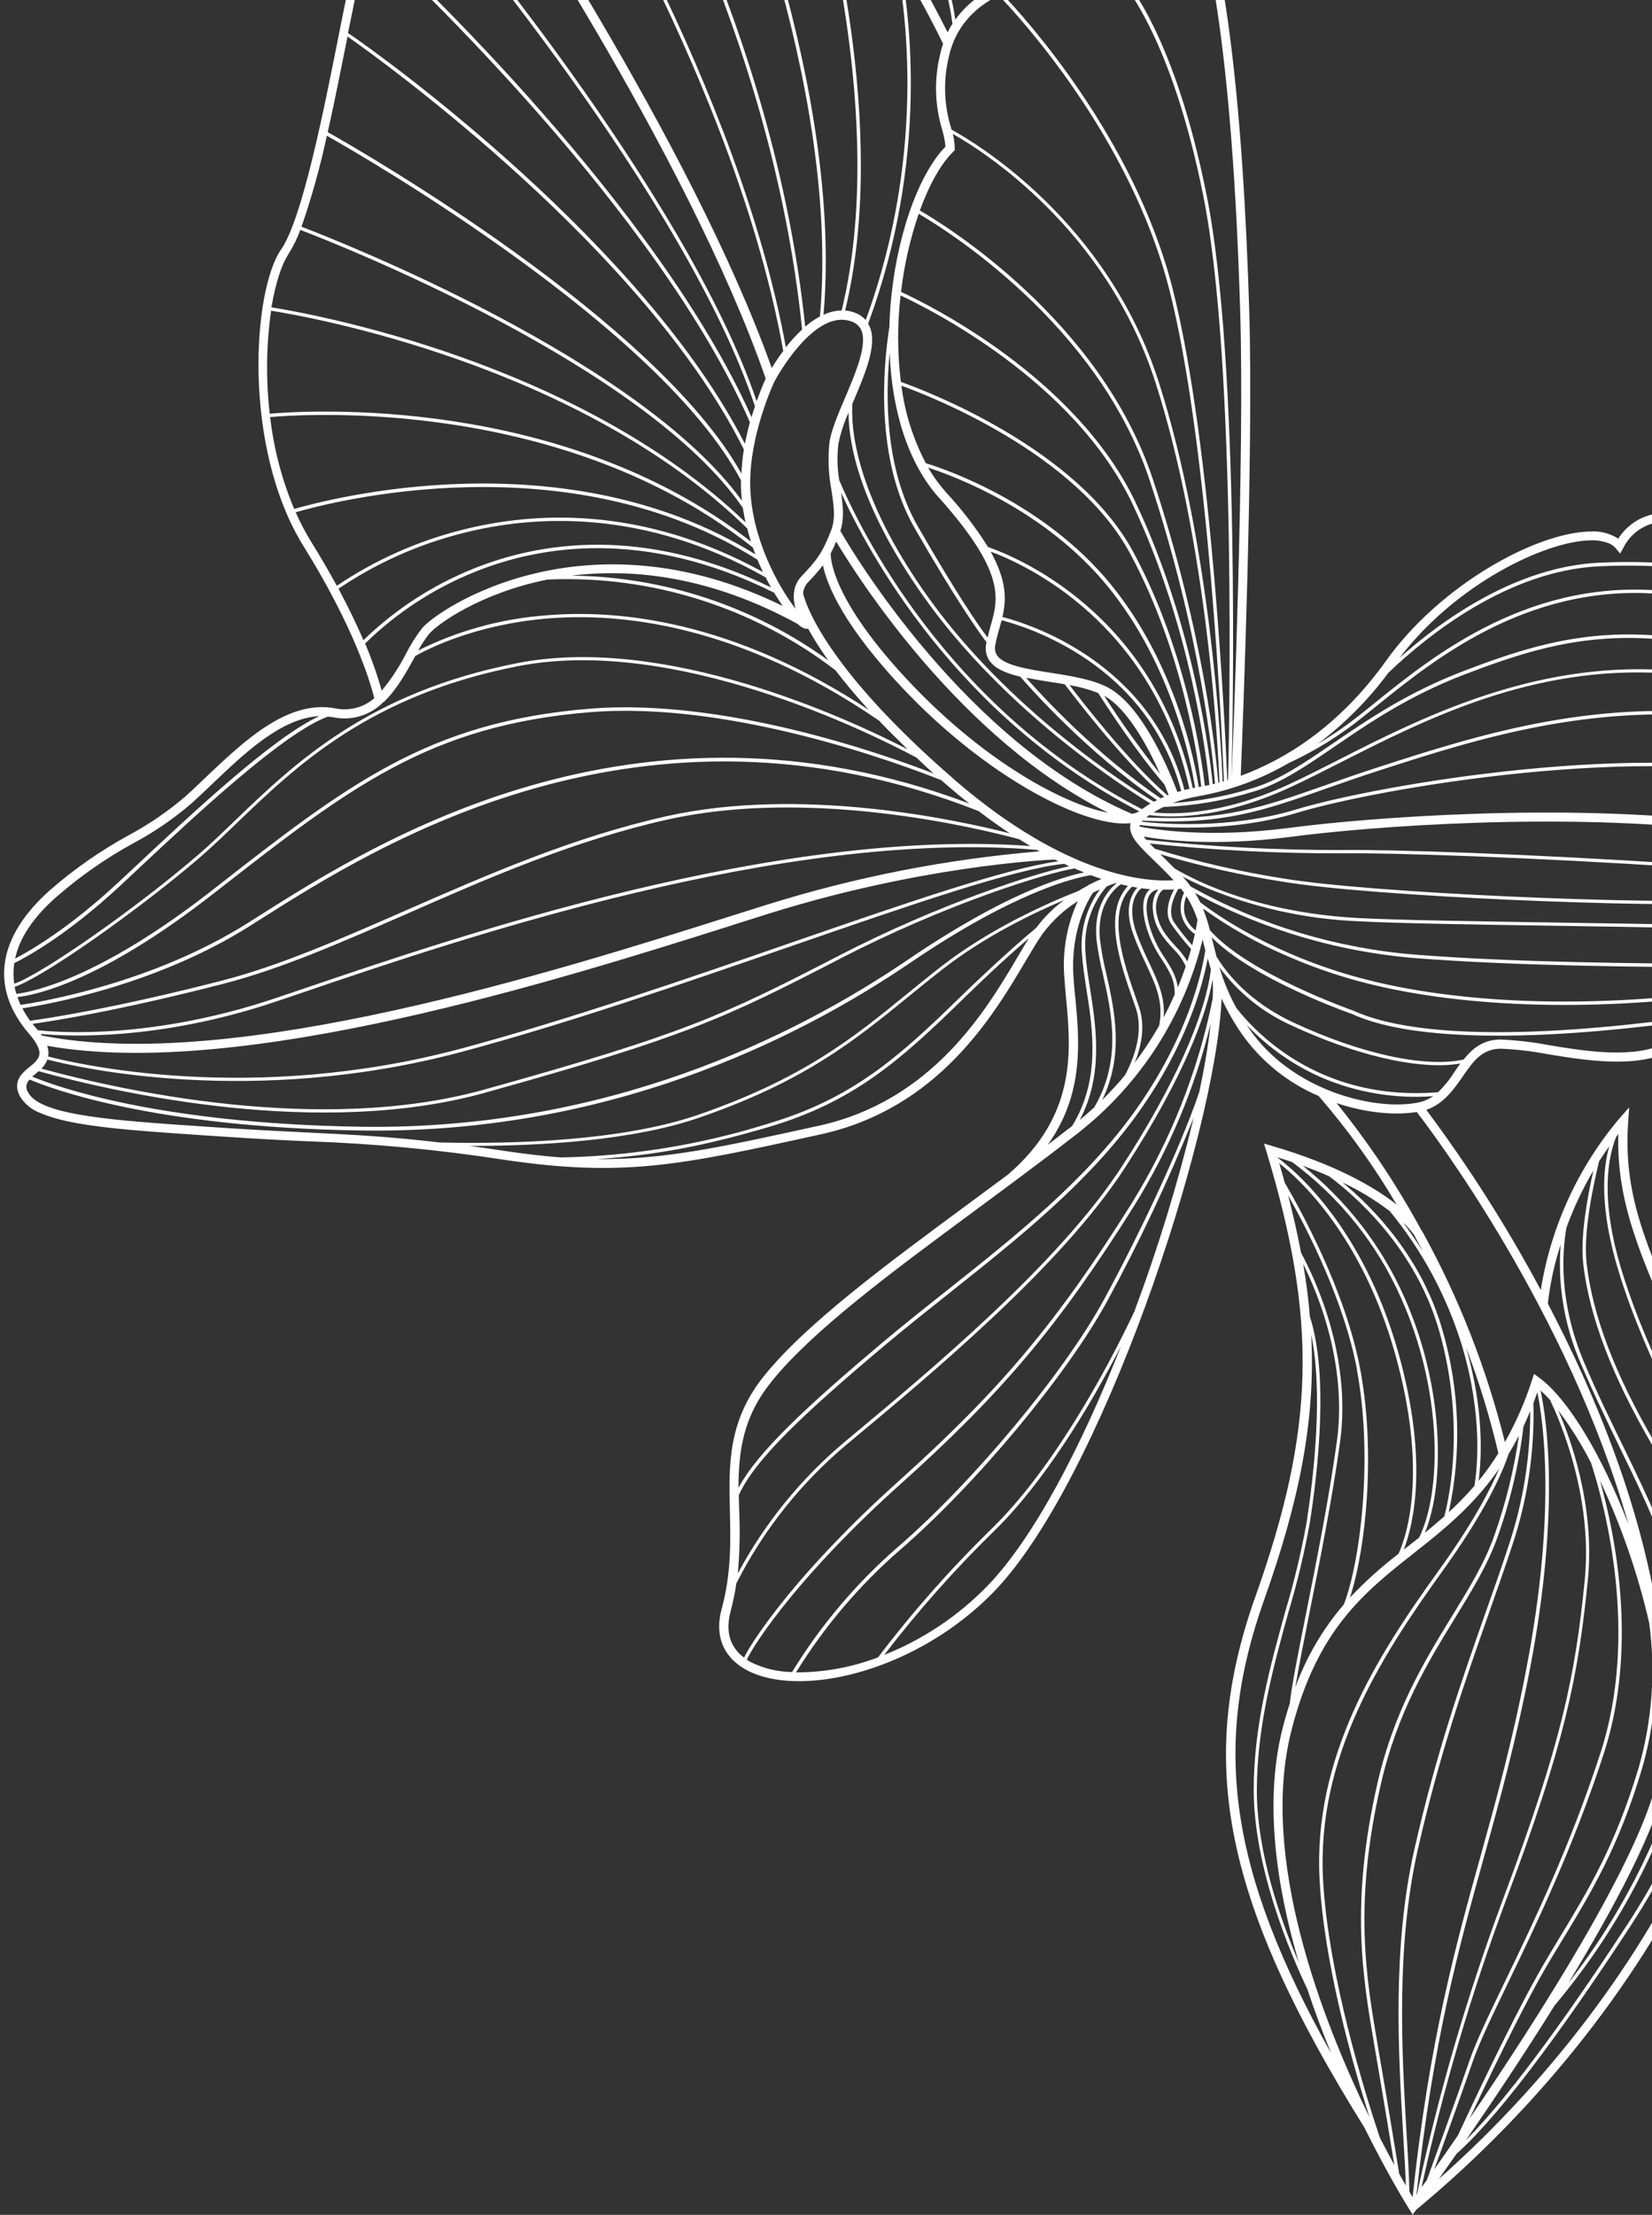 <svg width="382" height="512" viewBox="0 0 382 512" fill="none" xmlns="http://www.w3.org/2000/svg">
<rect x="0" y="0" width="382" height="512" fill="#333333" stroke="none"/>
<path d="M403.775 342.359C398.354 328.205 393.385 316.913 389.39 307.844C380.31 287.2 375.299 275.824 376.505 259.133L376.725 255.987L374.628 258.357C364.983 269.709 358.637 283.49 356.28 298.198C348.511 283.679 339.665 269.762 329.817 256.564C333.853 255.159 336.107 251.867 338.204 248.91C340.584 245.429 342.65 242.431 347.043 242.42C350.669 242.578 354.278 243.002 357.842 243.689C367.027 245.178 378.455 247.033 386.559 242.861C395.88 238.059 410.108 237.178 431.643 235.846C435.69 235.595 440.031 235.333 444.539 235.018C463.076 233.76 471.694 225.844 473.592 218.861C474.21 216.792 474.201 214.585 473.564 212.521C472.928 210.457 471.693 208.628 470.017 207.265C479.82 191.402 481.843 178.276 476.035 168.231C470.467 158.596 458.295 154.192 450.935 153.972C452.371 142.743 441.394 139.703 430.773 136.757C425.3 135.247 419.638 133.674 415.109 131.053L412.739 129.68C402.255 123.567 390.386 116.647 381.548 119.059C378.502 119.894 375.883 121.844 374.208 124.521C372.19 123.233 369.799 122.654 367.414 122.875C354.833 123.273 332.931 135.362 320.527 152.725C309.435 168.242 296.769 175.728 286.903 179.335C287.344 168.588 289.86 104.758 288.874 72.088C287.553 27.927 283.244 -26.614 270.254 -36.522C269.31 -38.514 262.254 -53.602 259.109 -65.659C255.586 -79.247 252.346 -79.981 241.694 -82.245L241.274 -82.34C229.06 -84.919 208.531 -80.557 202.073 -57.953C198.764 -46.923 198.188 -35.253 200.395 -23.951C197.186 -28.473 193.632 -32.739 189.764 -36.711C174.467 -52.05 149.125 -68.091 142.478 -64.222C140.835 -63.215 139.48 -61.799 138.546 -60.112C136.743 -57.313 135.045 -54.671 124.696 -54.031C107.921 -52.983 83.723 -17.692 80.378 -1.975C79.77 0.876 79.078 4.315 78.281 8.362C74.937 25.201 69.893 50.636 65.018 57.64C58.402 67.076 56.001 103.458 70.208 126.293C81.877 145.05 85.61 157.621 86.553 161.406C85.328 162.47 83.871 163.236 82.299 163.641C80.727 164.047 79.083 164.082 77.495 163.744C66.465 161.689 56.41 171.335 47.54 179.722C45.894 181.285 44.395 182.763 42.854 184.115C38.833 187.565 34.449 190.567 29.779 193.069C23.318 196.604 17.255 200.822 11.694 205.651C-0.689 216.565 -2.429 228.434 6.797 239.065C8.433 240.963 9.219 242.504 9.125 243.657C9.03 244.811 7.961 245.754 6.829 246.635C5.13 248.04 2.803 249.948 4.595 253.408C5.707 255.233 7.414 256.618 9.429 257.329C16.443 260.401 29.874 261.292 47.876 262.498L52.51 262.802C59.954 263.306 66.224 263.62 71.76 263.851C86.64 264.377 101.477 265.777 116.193 268.045C144.177 272.238 157.377 269.345 189.271 262.341L189.732 262.236C216.992 256.26 229.678 234.808 237.259 221.996C238.716 219.532 239.974 217.404 241.065 215.894C243.291 212.88 246.061 210.309 249.232 208.314C246.748 213.699 245.666 219.625 246.087 225.54C246.192 227.218 246.349 228.958 246.517 230.782C247.639 242.819 249.033 257.78 233.138 271.473L224.331 277.994C204.882 292.348 186.513 305.904 176.742 317.983C168.281 328.467 168.522 338.532 168.774 349.227C168.941 356.335 169.12 363.695 166.876 371.915C165.219 377.965 167.138 382.914 172.265 385.849C172.793 386.149 173.335 386.422 173.89 386.667C186.681 392.255 212.285 385.902 229.658 368.12C254.464 342.747 281.105 262.614 282.479 230.835C283.774 233.667 285.318 236.379 287.092 238.939C291.575 245.311 297.748 250.304 304.916 253.356C311.68 261.159 317.716 269.564 322.949 278.466C317.906 274.482 309.068 269.271 294.138 264.899L292.282 264.354L292.848 266.21C304.696 305.338 304.067 330.344 290.279 369.116C276.492 407.888 283.139 439.866 315.505 491.838C321.125 503.151 325.696 510.438 325.843 510.647L326.661 511.947L327.5 510.805C356.353 486.91 380.101 456.61 394.37 425.481C408.912 393.964 412.226 364.419 403.775 342.359ZM372.112 264.994C370.581 270.351 369.878 279.536 374.303 293.952C377.752 305.202 382.271 314.921 386.643 324.284C392.368 336.572 397.778 348.178 400.472 362.269C405.138 386.636 391.749 421.224 376.421 444.699C365.139 461.957 350.209 483.492 338.991 494.711C344.852 486.208 352.264 475.178 359.457 463.624C392.085 424.904 394.978 384.025 395.22 376.025C395.503 366.736 394.349 353.536 382.795 333.772C373.464 317.804 368.253 304.143 366.88 292.023C366.041 284.684 368.61 273.151 369.763 268.464C370.497 267.3 371.283 266.147 372.112 264.994ZM301.341 292.191C304.958 299.467 311.532 315.634 309.131 333.196C307.327 346.301 304.402 360.98 302.043 372.786C300.166 382.222 298.657 389.75 298.248 393.755C297.66 395.569 297.105 397.466 296.591 399.479C292.292 416.37 295.071 435.798 300.324 453.643C296.13 443.881 290.583 428.165 290.625 413.686C290.678 398.871 294.536 384.906 297.965 372.576C299.99 365.803 301.632 358.921 302.882 351.963C304.811 339.644 307.233 317.762 302.882 304.321C302.578 300.368 302.054 296.332 301.341 292.191ZM323.358 359.198C319.366 362.264 315.622 365.64 312.161 369.294C315.809 358.139 318.179 335.838 314.509 316.399C311.133 298.471 300.732 279.62 297.084 273.413C296.675 271.924 296.256 270.425 295.805 268.904C300.785 272.815 315.002 285.952 322.593 312.94C330.184 339.927 325.382 354.815 323.39 359.198H323.358ZM313.744 316.546C317.539 336.687 314.646 360.718 310.756 370.867C305.897 376.529 302.094 383.017 299.527 390.022C300.208 385.828 301.393 379.873 302.777 372.932C305.136 361.127 308.072 346.427 309.875 333.301C312.601 313.38 303.941 295.294 300.848 289.59C300.04 285.313 299.044 280.909 297.86 276.338C302.305 284.191 310.787 300.735 313.775 316.546H313.744ZM298.625 400.014C304.549 376.738 315.4 368.141 326.933 359.04C333.748 353.662 340.7 348.147 346.707 339.434C344.61 344.341 340.584 352.12 332.752 362.961C318.556 382.652 303.532 406.043 305.147 434.707C306.195 453.926 312.706 476.897 316.68 489.447C305.65 466.811 291.15 429.392 298.625 400.014ZM368.452 270.592C367.184 276.128 365.37 285.669 366.093 292.117C367.509 304.342 372.751 318.119 382.114 334.171C393.573 353.766 394.695 366.82 394.433 375.994C394.203 383.627 391.539 421.34 362.675 458.403C373.275 440.956 382.795 423.07 385.301 411.526C386.05 407.932 386.444 404.272 386.475 400.601C390.155 389.068 388.813 378.217 387.388 366.715L387.167 364.954C386.119 356.629 381.233 346.511 375.54 334.789C372.468 328.499 369.249 321.946 366.272 314.869C360.505 301.239 361.155 289.852 362.214 283.792C363.881 279.209 365.969 274.79 368.452 270.592ZM383.257 411.086C379.178 429.811 355.451 466.79 339.829 489.72C344.023 480.85 350.912 466.486 356.007 457.354C357.832 454.093 359.74 450.938 361.595 447.918C367.886 437.559 374.334 426.855 379.671 408.915C382.204 400.206 383.243 391.131 382.743 382.075C384.609 392.654 385.049 402.855 383.236 411.086H383.257ZM381.359 375.207C382.861 386.398 382.029 397.779 378.916 408.632C373.611 426.456 367.163 437.14 360.924 447.425C359.069 450.487 357.15 453.664 355.326 456.935C349.255 467.797 340.647 486.019 337.093 493.683C335.069 496.619 333.235 499.251 331.662 501.473C333.885 495.361 337.659 484.897 340.532 476.604C342.094 472.085 344.998 466.067 348.678 458.445C355.074 445.192 363.85 426.991 370.906 405.193C378.738 380.974 373.6 355.15 369.983 342.286C374.937 352.823 378.75 363.86 381.359 375.207ZM367.918 338.197C371.231 348.472 378.968 377.755 370.161 404.984C363.116 426.771 354.361 444.898 347.965 458.141C344.275 465.784 341.36 471.823 339.788 476.373C336.432 486.071 331.83 498.747 329.943 503.948L328.716 505.615C333.639 483.107 340.145 460.975 348.186 439.384C361.816 403.107 364.909 387.81 367.163 365.237C368.893 347.916 362.969 332.021 360.295 326.003C363.186 329.838 365.736 333.918 367.918 338.197ZM366.46 365.163C364.217 387.663 361.092 402.908 347.525 439.111C339.249 461.29 332.612 484.047 327.667 507.198C327.616 507.26 327.57 507.327 327.531 507.397C331.421 471.435 337.387 449.984 343.164 429.224C346.791 416.181 350.503 402.698 353.805 385.661C360.799 349.122 357.643 327.995 356.227 321.432C357.05 322.167 357.827 322.952 358.555 323.781H358.492C358.555 324.011 368.557 343.46 366.46 365.163ZM341.905 342.338C342.566 337.379 343.258 326.119 338.991 311.461C342.028 319.446 344.529 327.625 346.477 335.943C345.088 338.168 343.561 340.304 341.905 342.338ZM338.005 310.885C342.943 327.272 341.601 339.487 340.93 343.492C339.076 345.632 337.098 347.663 335.007 349.573C338.019 335.692 337.532 321.28 333.591 307.634C328.779 290.555 317.319 279.001 310.42 273.329C314.292 275.165 317.963 277.396 321.377 279.986C328.872 289.113 334.52 299.611 338.005 310.895V310.885ZM332.847 307.854C338.792 329.002 335.195 345.893 333.969 350.537C332.48 351.858 330.98 353.116 329.481 354.333C334.241 342.8 333.853 320.184 324.637 299.677C319.375 287.884 311.357 277.528 301.257 269.481C303.458 270.285 305.485 271.096 307.338 271.913C313.387 276.422 327.416 288.584 332.847 307.865V307.854ZM305.943 434.666C304.35 406.263 319.29 382.997 333.413 363.37C343.635 349.206 347.452 340.304 348.846 336.11C349.664 334.758 350.45 333.363 351.226 331.864C350.096 339.72 348.196 347.446 345.554 354.93C343.384 361.169 339.693 367.176 335.793 373.53C329.502 383.784 322.362 395.411 318.514 412.229C312.161 440.097 315.075 457.019 317.896 473.385C319.877 484.918 321.544 495.057 322.415 500.467C321.366 498.6 320.318 496.472 319.07 494.176C315.6 483.775 307.181 456.725 305.943 434.666ZM318.661 473.291C315.862 456.998 312.957 440.149 319.29 412.48C323.096 395.789 330.194 384.224 336.464 374.012C340.385 367.617 344.097 361.577 346.298 355.266C349.237 347.016 351.242 338.463 352.275 329.767C352.809 328.624 353.323 327.44 353.837 326.213C353.888 336.738 352.216 347.2 348.888 357.184C347.211 362.322 345.397 367.48 343.468 372.911C338.152 388.02 332.113 405.141 327.101 427.305C321.859 450.204 323.379 475.105 324.459 493.285C324.732 497.741 324.962 501.672 325.078 505.216C324.616 504.409 324.103 503.507 323.547 502.511C322.823 498.055 320.957 486.564 318.661 473.291ZM325.245 493.211C324.197 475.084 322.698 450.225 327.867 427.463C332.868 405.382 338.896 388.24 344.212 373.121C346.131 367.659 347.955 362.49 349.633 357.394C353.207 346.761 354.879 335.581 354.571 324.368C354.875 323.571 355.179 322.732 355.483 321.883C356.898 328.666 359.876 349.573 352.988 385.524C349.737 402.541 345.984 416.013 342.367 429.035C336.548 449.931 330.551 471.529 326.64 507.89C326.43 507.533 326.179 507.125 325.906 506.653C325.812 502.784 325.57 498.317 325.245 493.211ZM360.893 287.504C360.133 296.949 361.717 306.435 365.506 315.12C368.536 322.25 371.713 328.75 374.785 335.114C380.447 346.773 385.343 356.838 386.318 365.027L386.538 366.788C387.838 377.336 389.086 387.37 386.402 397.77C386.199 390.764 385.339 383.793 383.833 376.948C380.08 349.394 369.092 322.68 357.915 301.344C358.446 296.646 359.458 292.016 360.935 287.525L360.893 287.504ZM332.469 252.496C306.258 254.593 291.317 239.914 285.897 233.026C284.265 230.025 282.947 226.862 281.965 223.59C286.293 229.465 292.074 234.115 298.74 237.084C299.684 237.524 300.617 237.954 301.55 238.352C315.799 244.58 329.167 247.337 337.68 245.849C337.24 246.446 336.81 247.065 336.391 247.684C335.294 249.443 333.992 251.065 332.511 252.517L332.469 252.496ZM255.932 204.896C256.917 204.497 257.662 204.235 258.029 204.11L258.197 204.162C256.1 205.86 252.881 209.782 253.541 217.11C253.878 219.865 254.382 222.596 255.051 225.288C257.033 234.127 259.476 244.999 253.028 255.977C251.958 256.969 250.84 257.948 249.673 258.912C255.187 248.428 253.468 237.471 252.042 228.444C251.57 225.467 251.119 222.646 250.994 220.12C250.769 217.381 251.088 214.624 251.934 212.01C252.78 209.395 254.135 206.974 255.921 204.885L255.932 204.896ZM240.383 196.802C218.939 198.59 197.758 202.739 177.224 209.174L169.214 211.7C128.848 224.46 53.883 248.187 9.681 239.38C9.607 239.254 9.502 239.128 9.418 239.013C15.636 239.6 36.731 240.648 63.802 231.527L70.313 229.325C106.39 217.048 181.229 191.58 239.744 196.456L240.383 196.802ZM169.843 213.703C172.705 212.791 175.379 211.942 177.853 211.176C212.452 200.356 240.761 198.825 243.906 198.689L244.734 199.098C232.698 200.723 209.433 208.775 182.802 217.97C158.604 226.358 131.176 235.794 106.715 242.378C58.245 255.369 17.817 245.964 11.127 244.224C11.127 244.098 11.18 243.982 11.19 243.846C11.246 243.135 11.149 242.42 10.907 241.749C55.792 249.78 129.792 226.379 169.833 213.724L169.843 213.703ZM247.219 200.251C239.251 201.897 217.202 208.911 193.957 220.937C167.012 234.861 158.058 239.044 111.905 251.898C74.161 262.383 28.029 252.077 9.586 247.033C10.191 246.443 10.66 245.727 10.96 244.937C17.722 246.698 58.319 256.134 106.956 243.102C131.438 236.538 158.876 227.05 183.085 218.673C210.638 209.153 234.575 200.849 246.087 199.685L247.219 200.251ZM8.171 248.281L8.905 247.663H9.062C27.347 252.695 73.982 263.232 112.115 252.611C158.352 239.736 167.316 235.553 194.314 221.587C218.827 208.911 241.924 201.813 248.477 200.754C249.232 201.08 249.977 201.394 250.7 201.677C245.458 202.726 232.163 206.741 210.03 221.797C183.368 239.925 139.784 261.345 83.303 260.464C36.385 259.72 12.752 251.091 7.426 248.868L8.171 248.281ZM220.431 179.985C189.774 153.396 186 138.518 185.706 137.134C185.798 136.191 186.195 135.303 186.838 134.607C188.06 133.365 189.211 132.056 190.288 130.686C191.242 135.247 195.079 144.945 209.936 160.347C222.077 172.928 235.455 182.071 246.223 186.779C252.399 189.473 257.756 190.7 261.447 190.291C261.369 190.575 261.327 190.867 261.321 191.161C261.321 193.52 263.418 195.596 266.658 198.731C268.094 200.115 269.688 201.656 271.355 203.47C265.62 203.9 246.936 203.009 220.421 180.005L220.431 179.985ZM215.954 178.831C204.033 174.228 167.39 161.343 136.512 163.817C98.946 166.837 80.294 181.4 49.386 205.546L48.998 205.85C22.954 226.19 7.605 229.294 3.788 229.755C3.619 229.221 3.479 228.679 3.369 228.13C10.152 225.886 32.642 209.887 46.251 198.175C49.008 195.795 51.808 193.101 54.775 190.249C68.468 177.08 85.505 160.693 119.779 153.993C156.014 146.906 201.16 169.374 211.97 175.162C213.207 176.378 214.539 177.626 215.944 178.852L215.954 178.831ZM49.469 206.49L49.868 206.186C80.651 182.134 99.229 167.623 136.565 164.625C169.319 161.993 208.646 176.766 217.674 180.352L219.047 181.568C220.788 183.067 222.476 184.461 224.143 185.762C146.913 156.625 86.27 195.019 60.069 211.617L57.081 213.504C35.211 227.228 9.901 231.527 4.774 232.292C4.493 231.705 4.244 231.103 4.029 230.489C8.223 230.048 23.373 226.903 49.469 206.49ZM57.501 214.227L60.489 212.34C86.858 195.638 148.266 156.772 226.281 187.492C228.766 189.389 231.178 191.098 233.495 192.639C220.819 189.41 185.098 181.746 154.043 188.697C132.56 193.51 112.828 202.149 93.746 210.505C78.774 217.058 64.63 223.254 51.451 226.651C26.194 233.162 10.802 235.438 6.955 235.962C6.291 235.049 5.695 234.089 5.172 233.089C10.949 232.208 35.882 227.805 57.501 214.227ZM178.283 135.792C148.538 121.323 124.518 125.391 109.473 131.462C100.004 135.27 91.365 140.882 84.037 147.986C82.58 144.578 80.693 140.646 78.271 136.086C87.007 130.184 96.703 125.846 106.925 123.263C123.323 119.069 148.717 117.454 177.046 133.464C177.455 134.272 177.864 135.048 178.283 135.792ZM173.471 112.202C173.261 100.669 178.87 88.58 179.132 88.087C179.394 87.594 188.17 71.385 196.715 74.258C197.245 74.398 197.738 74.652 198.158 75.004C198.578 75.355 198.916 75.795 199.147 76.292C200.647 79.637 197.858 86.189 195.404 91.966C193.727 95.898 192.144 99.61 191.777 102.451C191.411 106.09 191.577 109.764 192.269 113.355C192.794 116.825 193.255 119.835 192.207 122.54C190.11 128.023 188.768 129.575 185.308 133.244C183.211 135.477 183.305 138.382 183.955 140.73C180.034 135.687 173.691 124.374 173.471 112.202ZM173.649 125.203C129.792 91.096 70.69 94.902 62.376 95.636C61.462 87.719 61.568 79.716 62.691 71.826C71.519 73.22 134.08 84.302 172.779 122.152C173.041 123.211 173.334 124.217 173.649 125.203ZM174.97 92.753C158.52 44.471 103.046 -21.099 96.503 -28.732C99.738 -33.254 103.332 -37.507 107.25 -41.45C113.352 -32.475 158.981 35.507 177.056 87.51C176.689 88.297 175.882 90.174 174.97 92.753ZM174.551 93.99C174.299 94.755 174.037 95.573 173.785 96.433C152.04 47.617 94.742 -6.452 87.078 -13.54C89.71 -18.593 92.698 -23.453 96.021 -28.082C103.14 -19.768 158.666 46.002 174.592 93.99H174.551ZM190.424 72.78C194.964 20.357 168.637 -42.551 163.112 -55.038C171.495 -49.831 179.319 -43.773 186.461 -36.962C189.344 -27.526 205.333 28.042 194.618 71.763C193.164 71.799 191.734 72.146 190.424 72.78ZM218.062 10.145C217.791 10.938 217.567 11.747 217.391 12.567C215.988 18.298 216.147 24.301 217.852 29.95C218.245 31.234 218.505 32.555 218.628 33.892C212.211 40.487 207.095 55.281 205.889 70.955C205.763 72.507 205.7 74.038 205.658 75.558C204.18 84.994 202.314 106.089 211.498 122.089C221.155 138.864 226.386 146.203 228.106 148.447C228.106 148.583 228.106 148.709 228.032 148.845C227.892 149.529 227.893 150.234 228.036 150.918C228.178 151.601 228.459 152.248 228.861 152.819C230.171 154.643 232.771 155.681 235.927 156.426C238.601 159.508 251.497 173.998 267.549 184.965L266.815 185.342C261.573 182.197 233.17 164.373 214.151 137.396C197.648 114.037 196.746 98.74 197.103 93.308C197.176 93.13 197.25 92.952 197.334 92.774C200.091 86.294 202.943 79.605 201.066 75.422C200.97 75.216 200.862 75.016 200.741 74.824C214.769 36.922 210.408 3.529 208.164 -8.119C213.501 0.803 217.212 8.341 218.062 10.103V10.145ZM230.979 -1.021C235.456 3.613 261.31 31.533 270.359 66.835C279.627 103.017 282.647 171.586 283.013 180.603L282.73 180.687C282.395 172.708 279.952 125.737 267.937 88.297C255.995 51.118 225.747 33.096 220.022 29.961L219.875 29.416C218.256 24.085 218.103 18.417 219.435 13.007C220.809 6.727 224.919 1.872 230.979 -1.063V-1.021ZM248.446 -4.313C251.609 -4.223 254.734 -5.015 257.473 -6.599C260.251 -3.758 271.051 9.432 278.212 45.121C286.138 84.512 284.177 171.869 283.968 180.278L283.789 180.331C283.391 170.548 280.34 102.608 271.114 66.604C262.16 31.649 236.818 3.896 231.744 -1.399C237.031 -3.584 242.73 -4.593 248.446 -4.355V-4.313ZM268.367 -35.631C268.492 -28.69 266.375 -19.097 261.447 -12.869C266.259 -23.951 267.475 -32.528 267.738 -36.983C268.042 -36.365 268.251 -35.914 268.367 -35.673V-35.631ZM321.125 155.451C329.785 147.168 348.605 131.829 369.994 130.896C399.571 129.596 423.863 136.966 448.628 154.769L448.366 156.069L449.697 156.017H450.337C464.103 166.774 474.189 182.05 476.622 185.908C476.423 187.051 476.139 188.215 475.814 189.4C455.453 159.204 425.489 141.517 386.79 136.83C354.424 132.909 331.515 151.508 317.833 162.549C316.543 163.597 315.358 164.551 314.258 165.411C311.201 167.821 307.989 170.027 304.643 172.016C310.922 167.318 316.475 161.723 321.125 155.409V155.451ZM398.826 190.05C361.7 185.531 316.742 188.938 298.174 191.371C279.375 193.835 266.616 191.706 263.481 191.077C263.504 190.953 263.535 190.83 263.575 190.71C267.046 191.13 283.852 192.807 299.894 187.9C318.902 182.134 381.317 171.523 415.895 180.718C447.81 189.201 466.588 201.95 469.482 204.005C469.052 204.749 468.591 205.494 468.119 206.248C462.709 204.403 430.228 193.845 398.826 190.018V190.05ZM193.349 125.203C198.592 133.915 222.245 171.01 256.257 187.89C245.951 185.898 228.274 176.294 211.467 158.879C191.252 137.91 192.091 127.981 192.102 127.897C192.564 127.021 192.981 126.122 193.349 125.203ZM194.324 122.707C195.247 119.908 194.943 116.962 194.482 113.869C200.657 127.499 221.071 165.642 263.428 187.554L263.344 187.617C262.84 187.872 262.299 188.046 261.74 188.131C223.262 171.691 196.977 127.362 194.324 122.739V122.707ZM265.745 188.404C269.289 188.928 281.273 189.851 298.248 182.04C301.854 180.383 305.755 178.401 309.885 176.304C329.68 166.25 354.309 153.742 384.892 155.629C424.063 158.04 455.716 179.041 472.533 198.123C472.302 198.616 472.051 199.108 471.799 199.612C466.253 195.009 436.036 170.968 405.222 166.009C370.885 160.483 341.947 169.835 318.703 177.353C314.037 178.863 309.885 180.32 306.216 181.61C292.177 186.537 282.73 189.84 265.053 188.949C265.232 188.802 265.462 188.634 265.745 188.435V188.404ZM264.078 187.062C218.565 163.691 198.413 121.323 194.052 110.975C193.608 108.233 193.541 105.442 193.853 102.682C194.353 100.169 195.145 97.724 196.212 95.395C196.212 102.241 198.56 116.658 213.511 137.826C232.195 164.279 259.895 182.019 266.029 185.751C265.352 186.148 264.701 186.585 264.078 187.062ZM469.849 203.292C466.703 201.038 447.831 188.372 416.084 179.943C381.359 170.706 318.724 181.348 299.653 187.135C284.261 191.801 268.136 190.417 264.005 189.945L264.236 189.693C282.563 190.742 292.146 187.418 306.468 182.354C310.127 181.064 314.279 179.607 318.934 178.108C342.105 170.611 370.937 161.332 405.096 166.784C435.984 171.754 466.326 196.089 471.421 200.335C470.95 201.321 470.415 202.296 469.849 203.281V203.292ZM472.9 197.378C455.915 178.255 424.178 157.306 384.955 154.884C354.151 152.987 328.338 166.082 309.54 175.644C305.419 177.741 301.529 179.712 297.933 181.368C282.269 188.571 270.946 188.267 266.731 187.796C267.478 187.341 268.248 186.924 269.038 186.548C276.157 186.285 283.209 185.072 290.007 182.941C296.182 181.075 301.959 177.122 308.648 172.551C316.68 167.068 325.78 160.85 338.582 155.943C361.648 147.105 381.002 142.009 420.519 156.992C455.244 170.14 470.845 191.235 473.739 195.596C473.455 196.162 473.172 196.76 472.9 197.368V197.378ZM253.929 160.19C256.11 163.597 263.271 174.543 269.237 181.295C269.667 182.344 270.002 183.161 270.222 183.759L269.95 183.864C260.828 175.906 250.186 162.161 247.324 158.376C249.58 158.761 251.793 159.369 253.929 160.19ZM255.324 160.85C260.776 163.817 265.525 172.792 268.23 178.863C263.622 173.084 259.315 167.071 255.324 160.85ZM246.223 158.187C247.974 160.515 259.381 175.55 269.184 184.199L268.408 184.545C253.374 174.354 241.044 160.966 237.269 156.677C238.936 157.013 240.74 157.296 242.512 157.589C243.791 157.768 244.975 157.956 246.181 158.177L246.223 158.187ZM272.256 183.088C270.705 178.968 264.351 163.167 256.131 158.89C252.556 157.034 247.639 156.258 242.889 155.514C237.647 154.696 232.247 153.846 230.601 151.561C230.363 151.214 230.2 150.822 230.12 150.408C230.041 149.995 230.048 149.57 230.14 149.16C230.387 147.844 230.706 146.542 231.094 145.26C231.272 144.631 231.44 144.012 231.608 143.383C237.28 144.83 265.389 153.438 273.127 182.836L272.256 183.088ZM217.139 115.054C232.572 132.353 230.874 138.35 229.07 144.683C228.829 145.564 228.578 146.455 228.368 147.388C226.271 144.641 221.196 137.281 212.222 121.659C204.757 108.658 204.694 92.176 205.721 81.566C206.245 95.458 210.24 107.379 217.097 115.043L217.139 115.054ZM273.892 182.637C266.049 152.84 237.594 144.106 231.796 142.628C232.719 138.675 232.845 134.356 229.081 127.52C236.965 130.424 266.605 143.781 275.035 182.365C274.594 182.438 274.196 182.532 273.85 182.627L273.892 182.637ZM275.811 182.207C266.951 141.674 234.921 128.683 228.473 126.461C225.601 121.896 222.305 117.614 218.628 113.67C217.118 111.943 215.774 110.079 214.612 108.102C220.829 110.115 241.599 117.863 256.047 135.436C271.25 153.951 275.569 177.07 276.345 182.102L275.811 182.207ZM277.195 181.945C276.387 176.787 272.026 153.553 256.729 134.932C241.432 116.312 219.058 108.606 214.088 107.075C211.14 101.491 209.226 95.421 208.437 89.157C215.262 91.631 248.813 104.726 261.321 127.95C273.829 151.173 277.184 176.577 277.782 181.819L277.195 181.945ZM278.6 181.683C277.97 176.189 274.49 150.649 262.013 127.53C249.117 103.636 214.203 90.373 208.311 88.276C207.493 81.644 207.472 74.939 208.248 68.303C214.696 71.301 248.32 87.972 261.887 116.532C275.454 145.092 279.071 175.612 279.658 181.452L278.6 181.683ZM280.434 181.274C279.805 175.162 276.125 144.693 262.611 116.196C248.76 87.039 214.245 70.18 208.353 67.475C209.066 61.327 210.437 55.275 212.442 49.42C218.733 53.1 253.814 74.866 265.819 110.965C277.687 146.686 280.497 175.55 280.959 181.148L280.434 181.274ZM281.724 180.949C281.231 175.004 278.358 146.235 266.553 110.702C254.391 74.122 218.774 52.178 212.704 48.655C214.864 42.689 217.569 37.866 220.463 35.025L220.767 34.731V34.291C220.752 33.165 220.6 32.046 220.316 30.957C227.257 34.878 255.743 52.786 267.213 88.496C279.302 126.136 281.682 173.495 281.986 180.865L281.724 180.949ZM185.339 144.945C185.49 145.041 185.648 145.125 185.811 145.197C186.137 145.352 186.504 145.4 186.859 145.333C188.275 147.87 189.84 150.321 191.546 152.672C174.275 140.169 153.555 133.32 132.235 133.066C146.42 131.326 164.339 133.234 184.438 144.232C184.707 144.486 184.995 144.721 185.297 144.935L185.339 144.945ZM126.709 133.968C150.64 132.948 174.168 140.37 193.182 154.937C195.279 157.673 197.795 160.724 200.867 164.09C169.486 143.467 142.981 140.751 125.913 142.282C115.747 143.076 105.83 145.821 96.703 150.366C97.419 149.054 98.239 147.803 99.156 146.623C101.043 144.305 111.087 137.082 126.667 133.957L126.709 133.968ZM470.184 221.346C464.942 221.755 441.876 223.443 420.466 223.055C414.176 222.95 407.12 222.898 399.613 222.846C377.941 222.699 350.975 222.521 327.269 220.686C309.039 219.221 291.337 213.857 275.36 204.959C275.024 204.497 274.678 204.047 274.311 203.606C273.944 203.166 273.714 202.935 273.41 202.61C274.762 203.323 276.398 204.131 278.327 204.969C289.699 209.765 301.842 212.475 314.174 212.969C323.61 213.462 340.605 213.724 360.306 214.017C403.439 214.689 456.963 215.527 471.222 219.26C470.939 219.985 470.591 220.683 470.184 221.346ZM461.87 228.581C454.038 228.948 418.715 230.677 397.6 234.074C383.152 236.381 334.692 243.123 313.419 233.844C313.258 233.782 313.101 233.712 312.947 233.634C312.695 233.55 288.623 225.1 279.774 215.024C279.347 213.329 278.815 211.662 278.18 210.033C284.215 214.368 290.705 218.031 297.535 220.958C302.972 223.338 308.579 225.308 314.31 226.851C336.537 232.827 366.806 233.959 397.348 229.944C420.414 226.914 458.158 225.309 467.154 224.963C465.564 226.402 463.786 227.619 461.87 228.581ZM468.024 224.146C461.01 224.408 421.242 226.012 397.275 229.168C366.869 233.162 336.684 232.051 314.541 226.085C294.473 220.696 281.535 211.648 277.551 208.586C277.19 207.841 276.787 207.117 276.345 206.416C278.442 207.59 281.588 209.226 285.687 210.998C298.854 216.759 312.883 220.302 327.206 221.483C350.943 223.317 377.92 223.496 399.602 223.642C407.109 223.695 414.207 223.747 420.445 223.852C441.194 224.219 463.432 222.657 469.65 222.185C469.158 222.878 468.614 223.534 468.024 224.146ZM264.907 213.661C265.687 216.612 266.982 219.402 268.734 221.902C270.38 224.502 271.743 226.651 271.627 229.923C270.883 231.59 270.044 233.33 269.09 235.165C269.446 230.51 267.727 226.84 265.683 222.468C264.739 220.445 263.753 218.348 262.873 215.926C260.514 209.446 262.6 206.49 263.921 205.336C264.624 205.431 265.295 205.504 265.924 205.567C265.729 205.716 265.553 205.889 265.399 206.081C264.215 207.559 264.026 210.128 264.907 213.692V213.661ZM268.136 206.532C268.361 206.207 268.633 205.917 268.943 205.672C269.992 205.672 270.788 205.672 271.48 205.598C270.537 207.37 269.027 211.029 270.883 213.703C272.284 215.684 273.8 217.581 275.423 219.386C275.171 220.277 274.888 221.241 274.563 222.258C273.83 221.012 272.942 219.864 271.921 218.84C270.17 216.911 268.188 214.73 267.559 211.638C267.317 210.795 267.243 209.914 267.342 209.043C267.441 208.172 267.71 207.329 268.136 206.563V206.532ZM275.674 218.515C274.194 216.849 272.811 215.099 271.533 213.273C269.761 210.725 271.648 206.898 272.435 205.525L273.074 205.431C273.326 205.745 273.577 206.049 273.808 206.364C273.058 207.898 272.822 209.634 273.137 211.312C273.577 213.187 274.698 214.832 276.282 215.926C276.125 216.691 275.926 217.551 275.674 218.515ZM255.827 225.142C255.166 222.484 254.669 219.787 254.338 217.069C253.646 209.373 257.347 205.724 259.14 204.424L260.818 204.802C254.957 211.092 259.067 222.866 262.118 231.548L262.611 232.974C264.561 238.572 262.149 244.779 260.157 248.512C258.492 250.523 256.725 252.448 254.862 254.278C260 243.773 257.714 233.55 255.827 225.131V225.142ZM262.369 245.702C263.869 241.99 264.928 237.22 263.355 232.712L262.862 231.286C259.822 222.625 255.691 210.841 261.751 204.969C262.17 205.053 262.6 205.137 262.998 205.2C261.541 206.762 259.853 210.054 262.128 216.188C263.03 218.652 264.015 220.759 264.97 222.804C267.245 227.658 269.1 231.621 268.042 237.084C266.341 240.074 264.446 242.949 262.369 245.691V245.702ZM269.394 221.524C267.694 219.095 266.431 216.388 265.662 213.525C264.613 209.404 265.316 207.475 266.039 206.584C266.407 206.123 266.921 205.801 267.496 205.672H267.842C267.711 205.801 267.595 205.945 267.496 206.102C266.542 207.496 266.301 209.415 266.794 211.816C267.454 215.118 269.52 217.383 271.344 219.386C272.545 220.521 273.511 221.882 274.186 223.391C273.672 224.911 273.064 226.536 272.34 228.277C272.026 225.666 270.778 223.684 269.394 221.514V221.524ZM276.471 215.087C275.189 214.119 274.281 212.737 273.902 211.176C273.655 209.828 273.805 208.436 274.332 207.171C275.421 208.884 276.285 210.731 276.901 212.665C276.849 213.021 276.723 213.85 276.471 215.076V215.087ZM444.361 232.911C439.81 233.218 435.515 233.494 431.475 233.739C409.678 235.081 395.272 235.972 385.553 240.973C378.067 244.832 367.016 243.07 358.136 241.602C354.458 240.895 350.732 240.46 346.99 240.302C342.933 240.302 340.459 242.399 338.435 244.926C329.628 246.876 314.761 243.678 299.118 236.392C288.686 231.548 283.485 224.754 281.294 221.126C281.001 220.004 280.728 218.903 280.466 217.834C280.371 217.435 280.277 217.048 280.172 216.66C285.802 222.353 295.658 227.354 303.05 230.583C308.292 232.858 312.234 234.263 312.643 234.4C333.759 244.056 383.11 237.22 397.715 234.882C417.384 231.736 449.446 230.006 459.983 229.493C455 231.483 449.72 232.627 444.361 232.879V232.911ZM471.442 218.515C457.141 214.751 403.513 213.913 360.306 213.273C340.616 212.969 323.61 212.707 314.174 212.225C291.464 211.029 277.111 204.005 271.617 200.765C270.422 199.538 269.3 198.437 268.304 197.473C277.629 200.212 287.124 202.338 296.727 203.837C317.392 207.255 380.835 209.876 402.202 208.775C423.056 207.727 462.143 211.847 471.82 214.814C471.925 215.963 471.822 217.121 471.516 218.232C471.497 218.328 471.473 218.423 471.442 218.515ZM471.726 213.997C461.419 210.998 423.496 206.909 402.16 208.02C380.824 209.132 317.487 206.5 296.853 203.093C286.773 201.515 276.818 199.216 267.066 196.215C266.637 195.785 266.228 195.386 265.85 194.988C280.679 196.553 295.582 197.312 310.494 197.263C331.358 196.928 445.231 201.614 470.478 210.893C471.088 211.838 471.512 212.892 471.726 213.997ZM469.629 209.803C442.149 200.734 331.096 196.173 310.515 196.498C295.333 196.542 280.16 195.754 265.064 194.139C264.844 193.877 264.634 193.625 264.456 193.394C269.184 194.212 281.231 195.701 298.468 193.447C316.963 191.014 361.69 187.628 398.606 192.126C431.444 196.12 465.519 207.559 468.098 208.429C468.646 208.823 469.149 209.277 469.597 209.782L469.629 209.803ZM474.179 169.238C476.798 173.952 477.726 179.42 476.811 184.734C473.76 179.974 464.355 166.26 451.71 156.09C457.739 156.583 468.842 160.001 474.179 169.238ZM367.509 124.92C369.046 124.819 370.586 125.047 372.028 125.591C372.654 125.854 373.21 126.26 373.653 126.775L374.628 127.971L375.383 126.629C376.049 125.283 376.988 124.09 378.139 123.127C379.291 122.163 380.63 121.449 382.072 121.03C390.072 118.849 401.542 125.538 411.67 131.441L414.039 132.814C418.81 135.572 424.597 137.176 430.186 138.728C440.869 141.684 450.106 144.264 448.796 153.857C423.989 136.117 399.613 128.767 369.983 130.067C350.587 130.917 333.287 143.446 323.62 152.085C336.82 134.827 357.318 125.203 367.509 124.92ZM298.08 176.357C304.041 173.596 309.649 170.129 314.782 166.03C315.83 165.17 317.078 164.205 318.368 163.157C331.997 152.148 354.707 133.727 386.738 137.606C425.457 142.292 455.349 160.053 475.584 190.396C475.175 191.79 474.661 193.227 474.074 194.684C470.415 189.442 454.625 169.039 420.791 156.226C381.013 141.16 361.501 146.298 338.288 155.178C325.403 160.116 316.271 166.365 308.197 171.869C301.561 176.409 295.826 180.32 289.766 182.155C283.713 184.027 277.465 185.198 271.145 185.646C273.078 184.928 275.076 184.398 277.111 184.063C284.493 182.749 291.585 180.14 298.059 176.357H298.08ZM286.777 72.098C287.826 105.649 285.09 172.341 284.775 180.016C285.016 170.171 286.872 84.04 278.987 44.964C271.795 9.233 261.268 -3.873 258.186 -7.081C259.36 -7.832 260.446 -8.711 261.426 -9.703C267.36 -15.668 270.149 -25.555 270.464 -33.565C279.26 -23.678 285.037 13.531 286.777 72.098ZM267.035 -38.556C266.951 -34.719 266.06 -24.601 259.696 -10.971C257.724 -8.993 255.253 -7.587 252.545 -6.903C261.237 -24.863 261.279 -44.417 260.545 -54.377C262.873 -47.992 265.473 -42.026 267.035 -38.556ZM257.096 -65.187C257.756 -62.66 258.574 -59.997 259.486 -57.355C260.388 -48.967 261.489 -26.719 251.57 -6.683C250.549 -6.504 249.513 -6.427 248.477 -6.452C247.639 -6.452 246.821 -6.452 246.003 -6.452C255.586 -33.712 247.827 -71.551 246.108 -79.111C252.514 -77.433 254.454 -75.305 257.096 -65.187ZM240.792 -80.295L241.201 -80.211C242.721 -79.886 244.053 -79.603 245.248 -79.32C246.737 -72.872 255.02 -34.037 245.164 -6.421C243.78 -6.358 242.449 -6.253 241.149 -6.085C246.391 -33.031 232.866 -73.554 230.381 -80.631C233.846 -81.093 237.364 -80.98 240.792 -80.295ZM229.584 -80.526C231.912 -73.942 245.762 -32.926 240.331 -5.98C238.629 -5.74 236.945 -5.389 235.288 -4.932C234.617 -41.45 219.791 -70.178 216.782 -75.65C220.643 -78.187 225.013 -79.848 229.584 -80.515V-80.526ZM216.132 -75.189C219.183 -69.622 233.851 -41.093 234.501 -4.848H235.057C232.351 -4.094 229.765 -2.964 227.372 -1.493C223.87 -30.766 208.143 -54.702 204.746 -59.599C206.796 -65.867 210.783 -71.322 216.132 -75.179V-75.189ZM204.442 -58.666C208.426 -52.847 223.377 -29.424 226.638 -1C224.408 0.484 222.465 2.359 220.903 4.536C218.093 -15.133 204.526 -33.565 201.171 -37.885C201.247 -44.474 202.209 -51.023 204.033 -57.355C204.159 -57.816 204.306 -58.278 204.442 -58.666ZM201.171 -36.648C205.365 -31.133 217.883 -13.288 220.232 5.479C219.833 6.129 219.456 6.79 219.12 7.482C214.524 -1.711 209.367 -10.612 203.677 -19.17H203.824C203.782 -19.327 201.265 -25.985 201.171 -36.616V-36.648ZM206.948 -10.216C208.877 -1.42 214.948 33.683 200.185 73.985C199.431 73.144 198.464 72.521 197.386 72.182C196.75 71.969 196.093 71.828 195.425 71.763C205.679 29.615 191.368 -23.291 187.625 -35.851C187.824 -35.652 188.034 -35.463 188.233 -35.253C195.153 -28.281 201.727 -18.751 206.948 -10.185V-10.216ZM143.474 -62.419C145.865 -63.803 153.152 -61.025 161.938 -55.751C166.205 -46.252 194.44 19.193 189.596 73.147C188.379 73.808 187.24 74.603 186.199 75.516C178.86 5.458 144.638 -51.096 139.962 -58.519L140.255 -58.97C141.012 -60.378 142.121 -61.567 143.474 -62.419ZM139.48 -57.806C144.722 -49.345 178.409 6.832 185.475 76.166C184.118 77.435 182.862 78.809 181.722 80.276C170.829 20.514 131.721 -42.697 125.797 -52.018C134.887 -52.752 137.697 -55.279 139.48 -57.806ZM124.801 -51.934H124.938C130.012 -43.998 170.283 20.462 181.114 81.136C180.002 82.614 179.101 84.009 178.451 85.068C159.652 32.425 113.971 -35.348 108.812 -42.918C114.306 -48.108 119.926 -51.641 124.77 -51.934H124.801ZM82.328 -1.535C83.321 -5.452 84.778 -9.235 86.669 -12.806C94.962 -5.131 152.166 48.99 173.408 97.618C172.978 99.18 172.579 100.857 172.244 102.598C148.968 56.854 89.164 13.479 80.472 7.628C81.206 4.106 81.825 1.013 82.328 -1.535ZM80.315 8.404C88.923 14.422 149.241 58.122 172.003 103.898C171.711 105.745 171.525 107.607 171.447 109.476C151.768 74.227 84.153 35.266 75.786 30.537C77.442 23.198 78.931 15.502 80.305 8.75L80.315 8.404ZM75.545 31.355C84.844 36.597 152.795 75.957 171.332 111.038V112.233C171.332 113.418 171.437 114.582 171.562 115.745C147.941 83.159 78.763 55.868 69.715 52.408C72.101 45.517 74.061 38.486 75.587 31.355H75.545ZM66.643 58.804C67.788 57.029 68.728 55.13 69.443 53.142C78.564 56.633 149.125 84.47 171.772 117.402C171.94 118.534 172.15 119.646 172.391 120.747C133.461 83.411 71.571 72.444 62.764 71.05C63.718 65.441 65.144 61.026 66.685 58.804H66.643ZM62.449 96.412C70.837 95.678 130.4 91.851 174.089 126.576C174.278 127.1 174.467 127.625 174.666 128.138C130.578 100.878 75.891 115.379 68.027 117.654C65.173 110.874 63.302 103.721 62.47 96.412H62.449ZM68.342 118.43C76.478 116.05 131.344 101.654 175.159 129.396C175.557 130.372 175.987 131.326 176.417 132.238C148.234 116.689 123.029 118.325 106.673 122.54C96.406 125.138 86.665 129.494 77.883 135.415C76.163 132.269 74.192 128.83 71.906 125.171C70.575 122.999 69.391 120.74 68.363 118.409L68.342 118.43ZM84.425 148.761C91.719 141.624 100.348 135.995 109.819 132.196C124.896 126.104 149.073 122.078 179.017 137.019C179.677 138.141 180.338 139.116 180.988 140.08C135.349 117.717 101.305 140.741 97.552 145.26C96.131 147.151 94.875 149.161 93.798 151.267C92.263 154.256 90.407 157.068 88.262 159.655C87.219 155.945 85.937 152.306 84.425 148.761ZM88.766 162.234H88.891C88.891 162.234 88.891 162.182 88.891 162.14C91.712 159.403 93.809 155.66 95.665 152.305L96.042 151.634C99.471 149.716 110.123 144.452 126.007 143.026C143.443 141.454 170.818 144.368 203.236 166.564C205.242 168.661 207.455 170.877 209.873 173.212C195.74 165.946 153.802 146.591 119.643 153.291C85.18 160.022 68.048 176.504 54.282 189.746C51.325 192.587 48.536 195.282 45.789 197.641C31.342 210.075 9.618 225.226 3.295 227.406C3.054 225.829 3.054 224.224 3.295 222.646C6.126 221.252 15.615 216.104 27.882 204.665C29.087 203.554 30.346 202.369 31.656 201.142C45.286 188.372 65.532 169.427 75.786 165.663C76.236 165.689 76.684 165.742 77.128 165.82C79.205 166.247 81.356 166.142 83.381 165.515C85.407 164.888 87.241 163.76 88.713 162.234H88.766ZM13.13 207.265C18.582 202.515 24.534 198.37 30.88 194.904C35.678 192.338 40.179 189.251 44.301 185.699C45.831 184.325 47.383 182.836 49.04 181.264C56.609 174.04 65.071 165.988 73.836 165.537C63.131 170.506 44.846 187.617 31.111 200.482L27.337 204.005C15.803 214.72 6.839 219.868 3.505 221.577C4.501 216.838 7.699 212.015 13.13 207.265ZM7.584 236.675C12.123 236.046 27.337 233.687 51.703 227.406C64.945 223.999 79.109 217.792 94.113 211.229C113.163 202.841 132.906 194.265 154.273 189.473C187.352 182.06 225.799 191.339 235.665 194.002C236.535 194.548 237.395 195.051 238.234 195.575C179.751 191.255 105.845 216.418 70.051 228.602L63.54 230.803C35.357 240.239 13.717 238.719 8.737 238.143L8.38 237.702C8.076 237.388 7.804 237.031 7.531 236.675H7.584ZM71.917 261.838C66.392 261.565 60.122 261.261 52.699 260.789L48.065 260.475C26.403 259.028 9.272 257.895 6.504 252.517C6.187 252.067 6.048 251.516 6.114 250.97C6.179 250.424 6.445 249.922 6.86 249.56C11.599 251.584 35.347 260.59 83.335 261.334C139.951 262.226 183.756 240.732 210.513 222.541C234.543 206.196 248.352 202.935 252.21 202.317C253.07 202.631 253.898 202.914 254.716 203.176C253.793 203.554 252.713 204.057 251.57 204.655L251.486 204.76C250.794 205.127 250.071 205.525 249.327 205.976C242.25 208.754 228.882 214.657 217.569 223.485C214.78 225.655 212.148 227.805 209.601 229.881C197.344 239.862 185.769 249.288 161.602 257.654C143.852 263.809 118.542 264.49 101.63 264.102C90.234 262.739 81.783 262.32 71.844 261.838H71.917ZM116.56 266.032C113.73 265.602 111.108 265.235 108.603 264.899C125.042 264.899 146.274 263.704 161.801 258.325C186.094 249.938 197.721 240.439 210.03 230.415C212.578 228.318 215.21 226.222 217.988 224.03C227.582 216.555 238.664 211.176 246.076 208.052C243.615 209.863 241.435 212.029 239.607 214.479C236.462 217.1 230.507 222.279 221.784 230.74C207.629 244.549 196.914 254.037 177.623 259.751C162.121 264.619 146.005 267.249 129.76 267.562C125.661 267.258 121.31 266.744 116.508 266.032H116.56ZM189.271 260.254L188.799 260.349C166.582 265.235 153.508 268.097 138.127 267.94C152.166 266.986 163.227 264.794 177.822 260.506C197.292 254.729 208.08 245.199 222.318 231.296C229.301 224.481 234.512 219.763 237.919 216.88C237.154 218.096 236.336 219.469 235.435 221C228.064 233.508 215.64 254.467 189.271 260.254ZM248.635 230.657C248.456 228.843 248.299 227.123 248.205 225.477C247.576 214.898 251.57 208.115 252.745 206.353C253.311 206.07 253.845 205.808 254.349 205.577C251.256 209.791 249.769 214.97 250.155 220.182C250.312 222.751 250.752 225.592 251.203 228.57C252.692 238.006 254.506 249.539 247.932 260.265C246.076 261.722 244.189 263.169 242.291 264.627C250.711 252.81 249.589 240.743 248.656 230.657H248.635ZM178.388 319.377C187.992 307.498 206.256 294.025 225.569 279.756L234.428 273.192C239.429 269.47 244.43 265.707 249.253 261.943C263.629 250.694 273.788 234.924 278.086 217.184L278.369 218.316C278.474 218.767 278.589 219.228 278.704 219.69C277.939 224.754 274.783 239.474 262.579 256.648C251.046 272.846 234.732 285.795 218.942 298.324C213.889 302.329 208.657 306.481 203.761 310.601C186.451 325.196 175.159 335.691 170.755 343.953C170.818 335.366 171.783 327.555 178.409 319.377H178.388ZM170.818 345.662C174.551 337.337 186.084 326.559 204.369 311.189C209.255 307.068 214.476 302.927 219.529 298.911C235.361 286.33 251.728 273.371 263.313 257.078C274.416 241.466 278.096 227.826 279.271 221.535C279.501 222.374 279.732 223.233 279.994 224.114C278.694 234.934 271.323 251.374 259.486 269.554C244.881 292.075 215.178 316.787 195.478 333.185C185.316 341.682 176.874 352.046 170.608 363.716C171.042 358.906 171.151 354.072 170.933 349.248C170.881 348.031 170.86 346.836 170.839 345.662H170.818ZM168.92 372.544C169.499 370.396 169.951 368.214 170.273 366.012C176.563 353.625 185.31 342.648 195.981 333.751C215.671 317.364 245.437 292.599 260.105 269.984C274.374 247.967 278.977 234.148 280.413 226.4C280.487 227.742 280.487 229.231 280.413 230.845C277.035 247.653 270.668 263.719 261.615 278.277C244.378 305.758 231.209 321.39 207.566 342.6C185.287 362.574 174.456 378.353 172.045 383.186C168.784 380.754 167.694 377.095 168.941 372.544H168.92ZM173.324 384.077C173.093 383.952 172.904 383.794 172.684 383.648C174.855 379.139 185.58 363.37 208.08 343.208C231.817 321.935 244.986 306.271 262.265 278.718C270.355 265.692 276.328 251.466 279.963 236.57C279.449 241.225 278.558 246.572 277.32 252.402C272.676 266.136 262.642 286.896 255.303 300.379C246.066 317.343 225.139 342.475 207.65 357.593C198.049 365.92 189.788 375.677 183.158 386.52C179.744 386.478 176.386 385.649 173.345 384.098L173.324 384.077ZM276.02 258.357C272.359 273.557 267.779 288.522 262.306 303.168C255.397 317.846 242.962 340.158 229.259 353.441C219.801 362.671 211.039 372.588 203.048 383.113C196.99 385.43 190.556 386.61 184.071 386.594C190.625 375.973 198.756 366.41 208.185 358.233C225.736 343.051 246.737 317.825 256.016 300.788C263.504 287.046 270.184 272.878 276.02 258.357ZM228.2 366.736C221.485 373.616 213.397 379.007 204.463 382.557C212.217 372.441 220.686 362.893 229.804 353.987C241.337 342.789 252.011 325.196 259.234 311.136C250.081 334.349 238.947 355.738 228.2 366.736ZM288.874 237.828C288.665 237.524 288.465 237.22 288.266 236.905C293.154 242.074 299.03 246.21 305.545 249.067C313.691 252.566 322.559 254.051 331.4 253.398C330.327 254.134 329.113 254.641 327.835 254.886C317.78 256.878 298.657 252.066 288.874 237.828ZM309.089 255.012C316.019 257.329 322.792 257.854 327.604 257.057C331.41 261.974 362.654 303.357 376.557 352.383C370.392 336.31 362.539 323.309 355.892 318.454L354.718 317.595L354.277 318.968C352.67 323.969 350.563 328.796 347.986 333.374C343.78 316.425 337.383 300.095 328.957 284.799C328.957 284.799 328.821 284.568 328.621 284.285C323.007 273.956 316.465 264.158 309.078 255.012H309.089ZM329.125 289.465C327.458 286.781 325.854 284.484 324.459 282.629C325.385 283.487 326.227 284.432 326.975 285.449C327.667 286.749 328.401 288.091 329.114 289.465H329.125ZM298.793 268.632C309.759 276.733 318.431 287.547 323.956 300.012C333.476 321.201 333.507 344.561 328.15 355.434L325.665 357.394L324.616 358.191C326.839 352.404 330.372 337.746 323.348 312.719C315.222 283.813 299.527 270.634 295.438 267.636V267.562C296.612 267.898 297.713 268.265 298.793 268.632ZM292.292 369.892C300.617 346.48 304.203 328.027 303.196 308.546C305.975 321.872 303.836 340.755 302.148 351.858C300.899 358.784 299.261 365.635 297.241 372.377C293.823 384.759 289.902 398.777 289.902 413.696C289.902 431.719 298.394 451.63 302.305 459.828C304.014 464.997 305.891 469.978 307.82 474.675C284.177 432.474 280.277 403.673 292.292 369.892ZM332.721 503.696C333.916 502.008 335.29 500.047 336.81 497.877C348.259 487.676 364.846 463.876 377.081 445.15C392.494 421.549 405.956 386.72 401.196 362.144C398.48 347.948 393.049 336.31 387.304 323.98C382.953 314.617 378.434 304.94 375.005 293.742C369.878 277.03 371.86 267.405 373.726 262.781L374.208 262.163C373.8 277.764 379.063 289.706 387.419 308.714C391.403 317.762 396.362 329.023 401.762 343.135C418.086 385.566 387.901 454.775 332.721 503.696Z" fill="white"/>
</svg>
